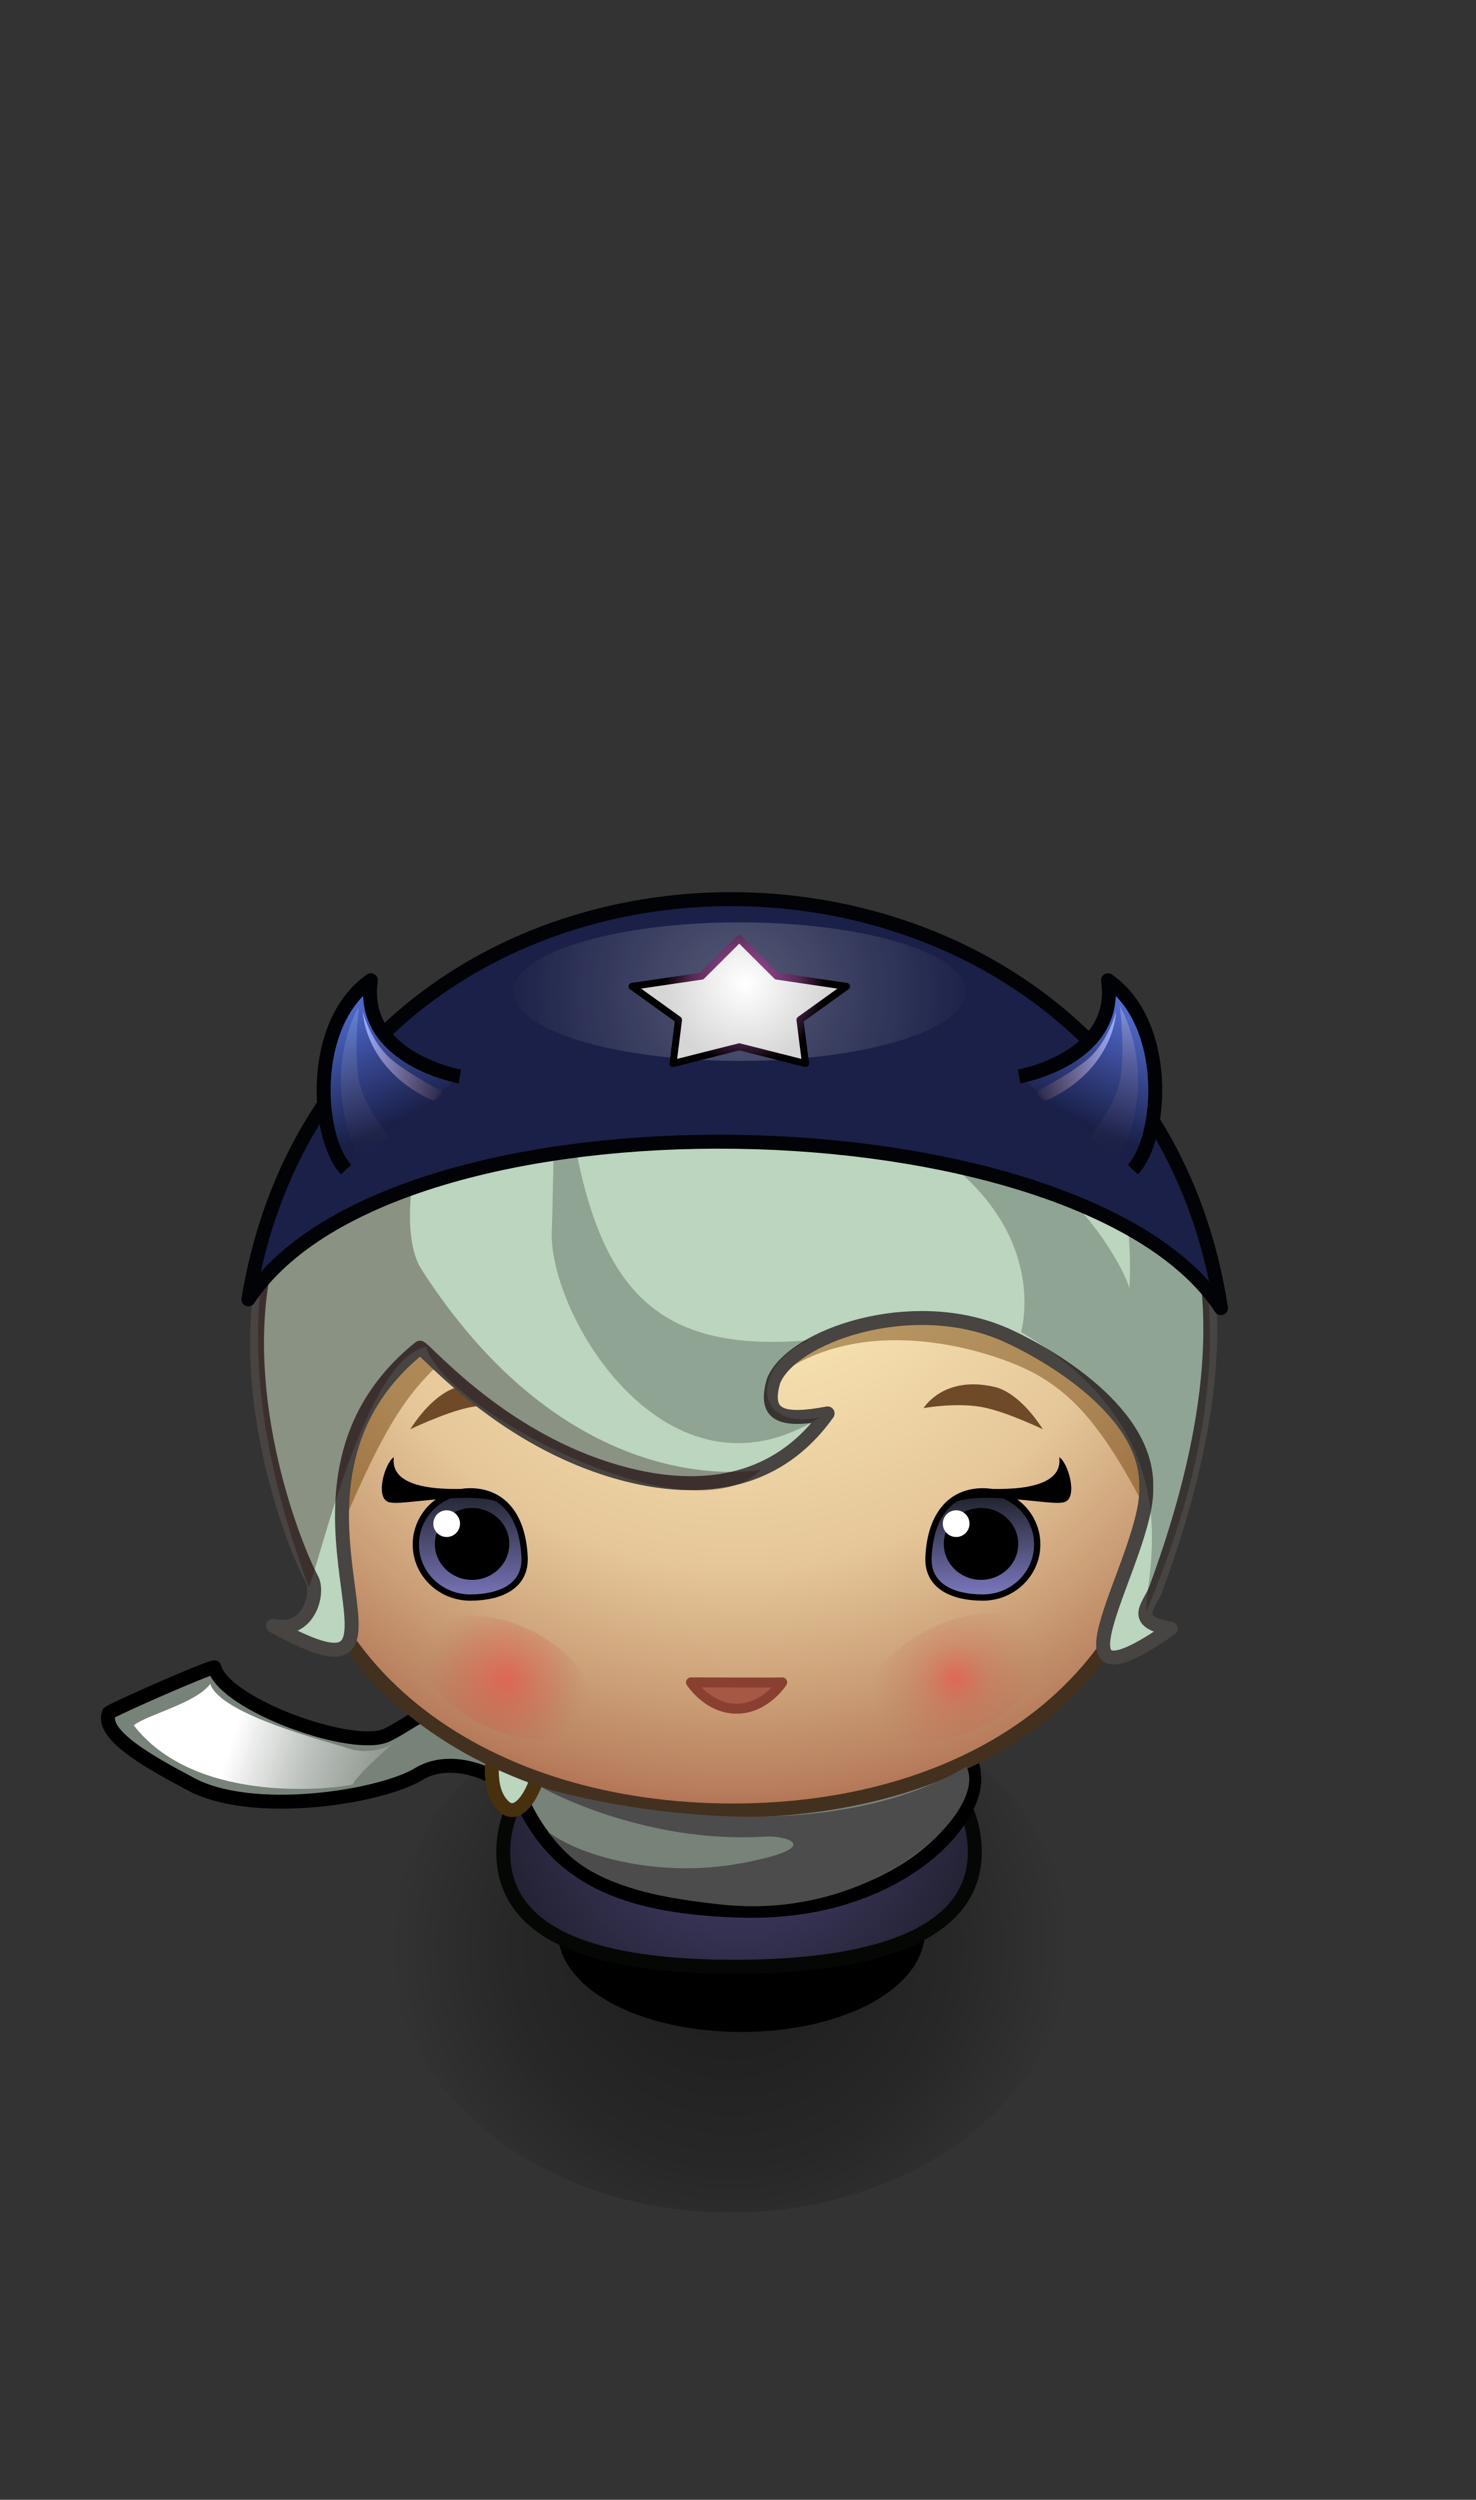 <svg xmlns="http://www.w3.org/2000/svg" baseProfile="full" width="101" height="171">
 <rect width="100%" height="100%" fill="#333333" stroke="none"/>
 <radialGradient id="a" cx="49.982" cy="133.131" r="23.251" gradientUnits="userSpaceOnUse">
  <stop offset="0" stop-opacity=".463"/>
  <stop offset=".648" stop-opacity=".231"/>
  <stop offset="1" stop-opacity="0"/>
 </radialGradient>
 <ellipse fill="url(#a)" cx="49.982" cy="133.131" rx="23.209" ry="18.22"/>
 <path stroke-width="2.172" stroke-linejoin="round" stroke="#000" d="M50.727 126.227c6.342 0 11.484 2.616 11.484 5.843s-5.142 5.842-11.484 5.842c-6.343 0-11.484-2.615-11.484-5.842 0-3.227 5.141-5.843 11.484-5.843z"/>
 <radialGradient id="b" cx="50.57" cy="122.776" r="21.595" gradientUnits="userSpaceOnUse">
  <stop offset="0" stop-color="#4D457A" stop-opacity=".996"/>
  <stop offset=".996" stop-color="#17181F" stop-opacity=".996"/>
 </radialGradient>
 <path fill="url(#b)" stroke-width=".955" stroke-linejoin="round" stroke="#050705" d="M50.57 115.854c8.91 0 16.134 4.848 16.134 10.827 0 5.98-7.567 7.855-16.477 7.855-8.911 0-15.791-1.875-15.791-7.855 0-5.979 7.223-10.827 16.134-10.827z"/>
 <path fill="#778279" stroke-width=".955" stroke-linejoin="round" stroke="#000" d="M65.283 118.959s1.248.601 1.38 2.583c.212 3.211-5.525 9.517-16.135 9.155-7.253-.248-12.1-1.946-14.648-7.174-.887-1.821-4.705-3.715-7.253-2.158-2.547 1.557-11.464 3.008-15.71.602-2.634-1.401-6.067-3.293-5.465-4.798.302-.251 6.794-3.113 7.218-3.113.666 2.572 9.57 5.752 11.834 4.62 2.265-1.132 2.265-1.981 5.661-1.415"/>
 <path fill="#BBD5BF" stroke-width=".955" stroke-linejoin="round" stroke="#47300E" d="M35.243 119.348c.88 0 1.593.761 1.593 1.699 0 .938-1.239 3.679-2.406 2.476-.633-.651-.779-1.538-.779-2.476s.713-1.699 1.592-1.699z"/>
 <radialGradient id="c" cx="50.478" cy="78.903" r="47.172" gradientUnits="userSpaceOnUse" gradientTransform="rotate(90 50.478 78.903)">
  <stop offset="0" stop-color="#FFFAE8" stop-opacity=".996"/>
  <stop offset=".14" stop-color="#FEB" stop-opacity=".996"/>
  <stop offset=".603" stop-color="#E5C699"/>
  <stop offset=".788" stop-color="#CB9F77"/>
  <stop offset=".928" stop-color="#B77C5C"/>
  <stop offset="1" stop-color="#A45A42"/>
 </radialGradient>
 <path fill="url(#c)" stroke-width=".955" stroke-linejoin="round" stroke="#44301E" d="M49.836 70.224c16.59 0 30.038 12.855 30.038 28.713 0 15.859-13.14 24.91-29.73 24.91s-30.346-9.051-30.346-24.91c0-15.858 13.449-28.713 30.038-28.713z"/>
 <path fill="#673902" fill-opacity=".443" d="M79.365 105.196c-3.43-7.105-5.626-9.553-8.386-11.146-2.76-1.592-13.799-5.413-20.062 2.23-2.569 3.326 2.448 3.807-19.212-4.353-4.458 3.397-5.732 6.37-10.19 16.878-.849-2.495 4.162-24.88 4.162-24.88s17.33 4.257 18.388 4.257c1.06 0 25.995.192 25.995.192s10.075 7.772 9.305 16.822z"/>
 <path fill="#A65846" stroke-width=".683" stroke-linejoin="round" stroke="#894030" d="M47.285 115.084s6.025.027 6.236 0c0 0-1.15 1.801-3.118 1.801-1.96 0-3.118-1.801-3.118-1.801z"/>
 <linearGradient id="d" gradientUnits="objectBoundingBox" x1=".5" y1=".019" x2="1.508" y2=".019" gradientTransform="rotate(90.85 .5 .019)">
  <stop offset="0" stop-color="#232531" stop-opacity=".996"/>
  <stop offset="1" stop-color="#7976BC" stop-opacity=".996"/>
 </linearGradient>
 <path fill="url(#d)" stroke-width=".429" stroke-linejoin="round" stroke="#000" d="M32.176 102.015c-2.054 0-3.72 1.627-3.72 3.633 0 2.007 1.666 3.633 3.72 3.633 2.055 0 3.816-.77 3.72-2.774-.147-3.058-1.665-4.492-3.72-4.492z"/>
 <path d="M32.303 103.153c-1.407 0-2.547 1.101-2.547 2.459s1.14 2.459 2.547 2.459c1.407 0 2.548-1.101 2.548-2.459s-1.14-2.459-2.548-2.459z"/>
 <path fill="#FFF" d="M30.595 103.313a.913.913 0 100 1.825.913.913 0 000-1.825z"/>
 <path fill="#6E4A29" d="M28.065 97.782c-.248.1 2.334-1.147 4.004-1.498 1.857-.39 4.166.04 4.166.04s-1.358-2.278-4.885-1.445c-1.028.243-2.262 1.294-3.285 2.903z"/>
 <path d="M32.452 101.857c-.024-.134-5.859.614-5.501-2.175-.644.381-1.414 3.106-.126 3.106.955.177 6.638-1.07 8.005.394-.823-.827-1.738-1.101-2.378-1.325z"/>
 <path fill="#BBD5BF" stroke-width=".955" stroke-linejoin="round" stroke="#474441" d="M78.433 101.726c.224 4.664-7.773 16.269 1.674 9.688-2.83-.495-1.436-1.588-1.026-2.698 2.873-7.769 5.194-17.475 2.64-25.368-3.502-10.827-15.178-21.23-31.843-21.23-15.18 0-27.386 8.705-31.42 23.034-2.683 9.535 1.571 20.433 2.88 22.874.518.965-.212 3.768-2.653 3.184 12.348 6.811-2.23-9.128 10.042-19.019.18-.144 4.782 5.453 12.054 8.033 4.387 1.557 11.393 2.725 15.85-3.538-3.042.566-4.422.248-3.697-2.229 1.221-3.043 9.406-5.958 15.798-3.184 2.041.886 9.854 4.927 9.701 10.453z"/>
 <radialGradient id="e" cx="65.377" cy="114.768" r="5.923" gradientUnits="userSpaceOnUse" gradientTransform="rotate(187.504 65.377 114.768)">
  <stop offset="0" stop-color="#F73939" stop-opacity=".502"/>
  <stop offset=".384" stop-color="#D35447" stop-opacity=".255"/>
  <stop offset="1" stop-color="#B06F55" stop-opacity="0"/>
 </radialGradient>
 <path fill="url(#e)" d="M63.74 111.361c-3.258 1.565-5.168 4.359-4.264 6.241.904 1.881 4.278 2.138 7.537.572 3.26-1.565 5.168-4.359 4.265-6.241-.904-1.881-4.278-2.137-7.537-.572z"/>
 <radialGradient id="f" cx="34.69" cy="114.767" r="5.677" gradientUnits="userSpaceOnUse" gradientTransform="rotate(-7.505 34.69 114.767)">
  <stop offset="0" stop-color="#F73939" stop-opacity=".502"/>
  <stop offset=".595" stop-color="#D35447" stop-opacity=".255"/>
  <stop offset="1" stop-color="#B06F55" stop-opacity="0"/>
 </radialGradient>
 <path fill="url(#f)" d="M36.258 111.502c3.124 1.501 4.954 4.179 4.087 5.982-.866 1.803-4.1 2.049-7.223.548-3.124-1.5-4.954-4.178-4.088-5.981.866-1.803 4.1-2.049 7.224-.549z"/>
 <path fill-opacity=".231" d="M69.868 91.123s3.659-12.145-17.889-17.134c19.743 0 25.302 13.616 25.302 14.162.637-11.623-6.28-20.946-11.375-22.361 6.51 3.68 25.294 14.108 12.556 44.394-.318-1.857 3.634-11.907-8.594-19.061z"/>
 <path fill="#270909" fill-opacity=".325" d="M52.085 100.525s-12.737 2.654-23.246-13.693c-2.866-4.528 2.664-20.814 7.759-22.229-6.51 3.68-27.042 12.641-15.472 43.954.673-1.343 3.86-15.66 8.032-16.417 1.167 4.245 18.097 13.308 22.927 8.385z"/>
 <path fill-opacity=".231" d="M55.376 91.68c-3.884 1.619-4.034 6.227.743 5.272-10.403 6.581-18.576-6.9-18.364-12.738.213-5.838-.106-7.536 1.062-9.285 1.698 13 5.626 17.67 16.559 16.752z"/>
 <path fill="#1A2047" stroke-width=".955" stroke-linejoin="round" stroke="#020307" d="M83.55 89.485c-5.667-36.831-60.438-37.574-66.554-.601 9.937-15.001 56.96-13.94 66.553.601z"/>
 <radialGradient id="g" cx="50.609" cy="67.832" r="16.278" gradientUnits="userSpaceOnUse">
  <stop offset="0" stop-color="#FFF" stop-opacity=".259"/>
  <stop offset="1" stop-color="#FFF" stop-opacity="0"/>
 </radialGradient>
 <ellipse fill="url(#g)" cx="50.609" cy="67.832" rx="15.497" ry="4.741"/>
 <linearGradient id="h" gradientUnits="objectBoundingBox" x1=".484" y1=".072" x2="1.38" y2=".072" gradientTransform="rotate(88.725 .484 .072)">
  <stop offset="0" stop-color="#232531" stop-opacity=".996"/>
  <stop offset="1" stop-color="#7976BC" stop-opacity=".996"/>
 </linearGradient>
 <path fill="url(#h)" stroke-width=".429" stroke-linejoin="round" stroke="#000" d="M67.256 102.015c2.054 0 3.72 1.627 3.72 3.633 0 2.007-1.666 3.633-3.72 3.633-2.054 0-3.816-.77-3.72-2.774.148-3.058 1.666-4.492 3.72-4.492z"/>
 <path d="M67.13 103.153c1.406 0 2.547 1.101 2.547 2.459s-1.14 2.459-2.548 2.459c-1.407 0-2.547-1.101-2.547-2.459s1.14-2.459 2.547-2.459z"/>
 <path fill="#FFF" d="M65.398 103.313a.913.913 0 11.001 1.825.913.913 0 01-.001-1.825z"/>
 <path fill="#6E4A29" d="M71.367 97.782c.249.1-2.334-1.147-4.003-1.498-1.857-.39-4.166.04-4.166.04s1.358-2.278 4.885-1.445c1.027.243 2.262 1.294 3.284 2.903z"/>
 <path d="M66.98 101.857c.024-.134 5.86.614 5.502-2.175.644.381 1.413 3.106.126 3.106-.956.177-6.639-1.07-8.005.394.822-.827 1.738-1.101 2.377-1.325z"/>
 <linearGradient id="i" gradientUnits="objectBoundingBox" x1=".284" y1=".074" x2="1.023" y2=".074" gradientTransform="rotate(70.212 .284 .074)">
  <stop offset="0" stop-color="#536ED7"/>
  <stop offset="1" stop-color="#191F47" stop-opacity=".996"/>
 </linearGradient>
 <path fill="url(#i)" stroke-width=".955" stroke-linejoin="round" stroke="#010205" d="M31.463 73.636s-6.864-1.203-6.085-6.58c-4.246 2.972-3.75 10.755-1.698 12.949"/>
 <linearGradient id="j" gradientUnits="objectBoundingBox" x1=".355" y1="-.032" x2="1.405" y2="-.032" gradientTransform="rotate(88.246 .355 -.032)">
  <stop offset="0" stop-color="#98D4FF" stop-opacity=".302"/>
  <stop offset="1" stop-color="#B06F55" stop-opacity="0"/>
 </linearGradient>
 <path fill="url(#j)" d="M24.563 68.859s-2.636 4.175-.213 9.96c1.398.336 2.212-1.186 2.212-1.186s-1.77-2.016-2.053-3.998c-.282-1.981.054-4.847.054-4.776z"/>
 <linearGradient id="k" gradientUnits="objectBoundingBox" x1="0" y1=".494" x2="1.039" y2=".494">
  <stop offset="0" stop-color="#98ADFF"/>
  <stop offset="1" stop-color="#B06F55" stop-opacity="0"/>
 </linearGradient>
 <path fill="url(#k)" d="M24.828 69.212s.07 3.928 4.812 6.086c.778-.354.53-.708.53-.708s-1.858-.916-3.22-1.981c-1.627-1.274-2.122-3.467-2.122-3.397z"/>
 <linearGradient id="l" gradientUnits="objectBoundingBox" x1=".716" y1=".074" x2="1.454" y2=".074" gradientTransform="rotate(109.788 .716 .074)">
  <stop offset="0" stop-color="#5974DF"/>
  <stop offset="1" stop-color="#191F47" stop-opacity=".996"/>
 </linearGradient>
 <path fill="url(#l)" stroke-width=".955" stroke-linejoin="round" stroke="#010205" d="M69.735 73.636s6.864-1.203 6.085-6.58c4.246 2.972 3.751 10.755 1.699 12.949"/>
 <linearGradient id="m" gradientUnits="objectBoundingBox" x1=".645" y1="-.032" x2="1.695" y2="-.032" gradientTransform="rotate(91.754 .645 -.032)">
  <stop offset="0" stop-color="#FFF" stop-opacity=".302"/>
  <stop offset=".4" stop-color="#D7B7AA" stop-opacity=".153"/>
  <stop offset="1" stop-color="#B06F55" stop-opacity="0"/>
 </linearGradient>
 <path fill="url(#m)" d="M76.636 68.859s2.636 4.175.212 9.96c-1.397.336-2.211-1.186-2.211-1.186s1.769-2.016 2.052-3.998c.283-1.981-.053-4.847-.053-4.776z"/>
 <linearGradient id="n" gradientUnits="objectBoundingBox" x1="1" y1=".494" x2="2.039" y2=".494" gradientTransform="rotate(180 1 .494)">
  <stop offset="0" stop-color="#98ADFF"/>
  <stop offset="1" stop-color="#B06F55" stop-opacity="0"/>
 </linearGradient>
 <path fill="url(#n)" d="M76.37 69.212s-.07 3.928-4.812 6.086c-.778-.354-.53-.708-.53-.708s1.859-.916 3.22-1.981c1.627-1.274 2.123-3.467 2.123-3.397z"/>
 <radialGradient id="p" cx="50.985" cy="67.262" r="5.58" gradientUnits="userSpaceOnUse">
  <stop offset=".015" stop-color="#AE54AB"/>
  <stop offset=".653" stop-color="#572A55"/>
  <stop offset=".985" stop-opacity=".996"/>
 </radialGradient>
 <radialGradient id="o" cx="50.985" cy="67.262" r="5.58" gradientUnits="userSpaceOnUse">
  <stop offset=".015" stop-color="#FFF"/>
  <stop offset=".985" stop-color="#D7D7D7" stop-opacity=".996"/>
 </radialGradient>
 <path fill="url(#o)" stroke-width=".479" stroke-linejoin="round" stroke="url(#p)" d="M50.586 64.213l-2.568 2.558-4.77.704 3.183 2.285-.38 2.993 4.535-1.146 4.535 1.146-.38-2.993 3.182-2.285-4.77-.704-2.567-2.558z"/>
 <linearGradient id="q" gradientUnits="objectBoundingBox" x1=".175" y1=".296" x2="1.154" y2=".296" gradientTransform="rotate(8.653 .175 .296)">
  <stop offset=".226" stop-color="#FFF"/>
  <stop offset=".548" stop-color="#FFF" stop-opacity=".502"/>
  <stop offset="1" stop-color="#FFF" stop-opacity="0"/>
 </linearGradient>
 <path fill="url(#q)" d="M14.387 115.188c.701 2.13 8.154 3.966 9.375 4.39 1.22.425 2.477.124 3.22-.354-.85.637-2.69 2.415-2.848 2.84-.69.212-10.596 1.616-14.983-4.045.955-.743 4.239-1.497 5.236-2.831z"/>
 <path fill="#4C4C4C" d="M37.119 122.285s17.549 5.307 29.013-1.433c1.521 2.981-6.157 10.447-16.488 9.456-8.979-.861-10.685-3.185-12.172-5.024 2.088 1.627 7.59 3.264 13.375 2.149 5.785-1.114 2.81-1.884 1.592-1.804-8.42.548-15.373-3.344-15.32-3.344z"/>
</svg>
